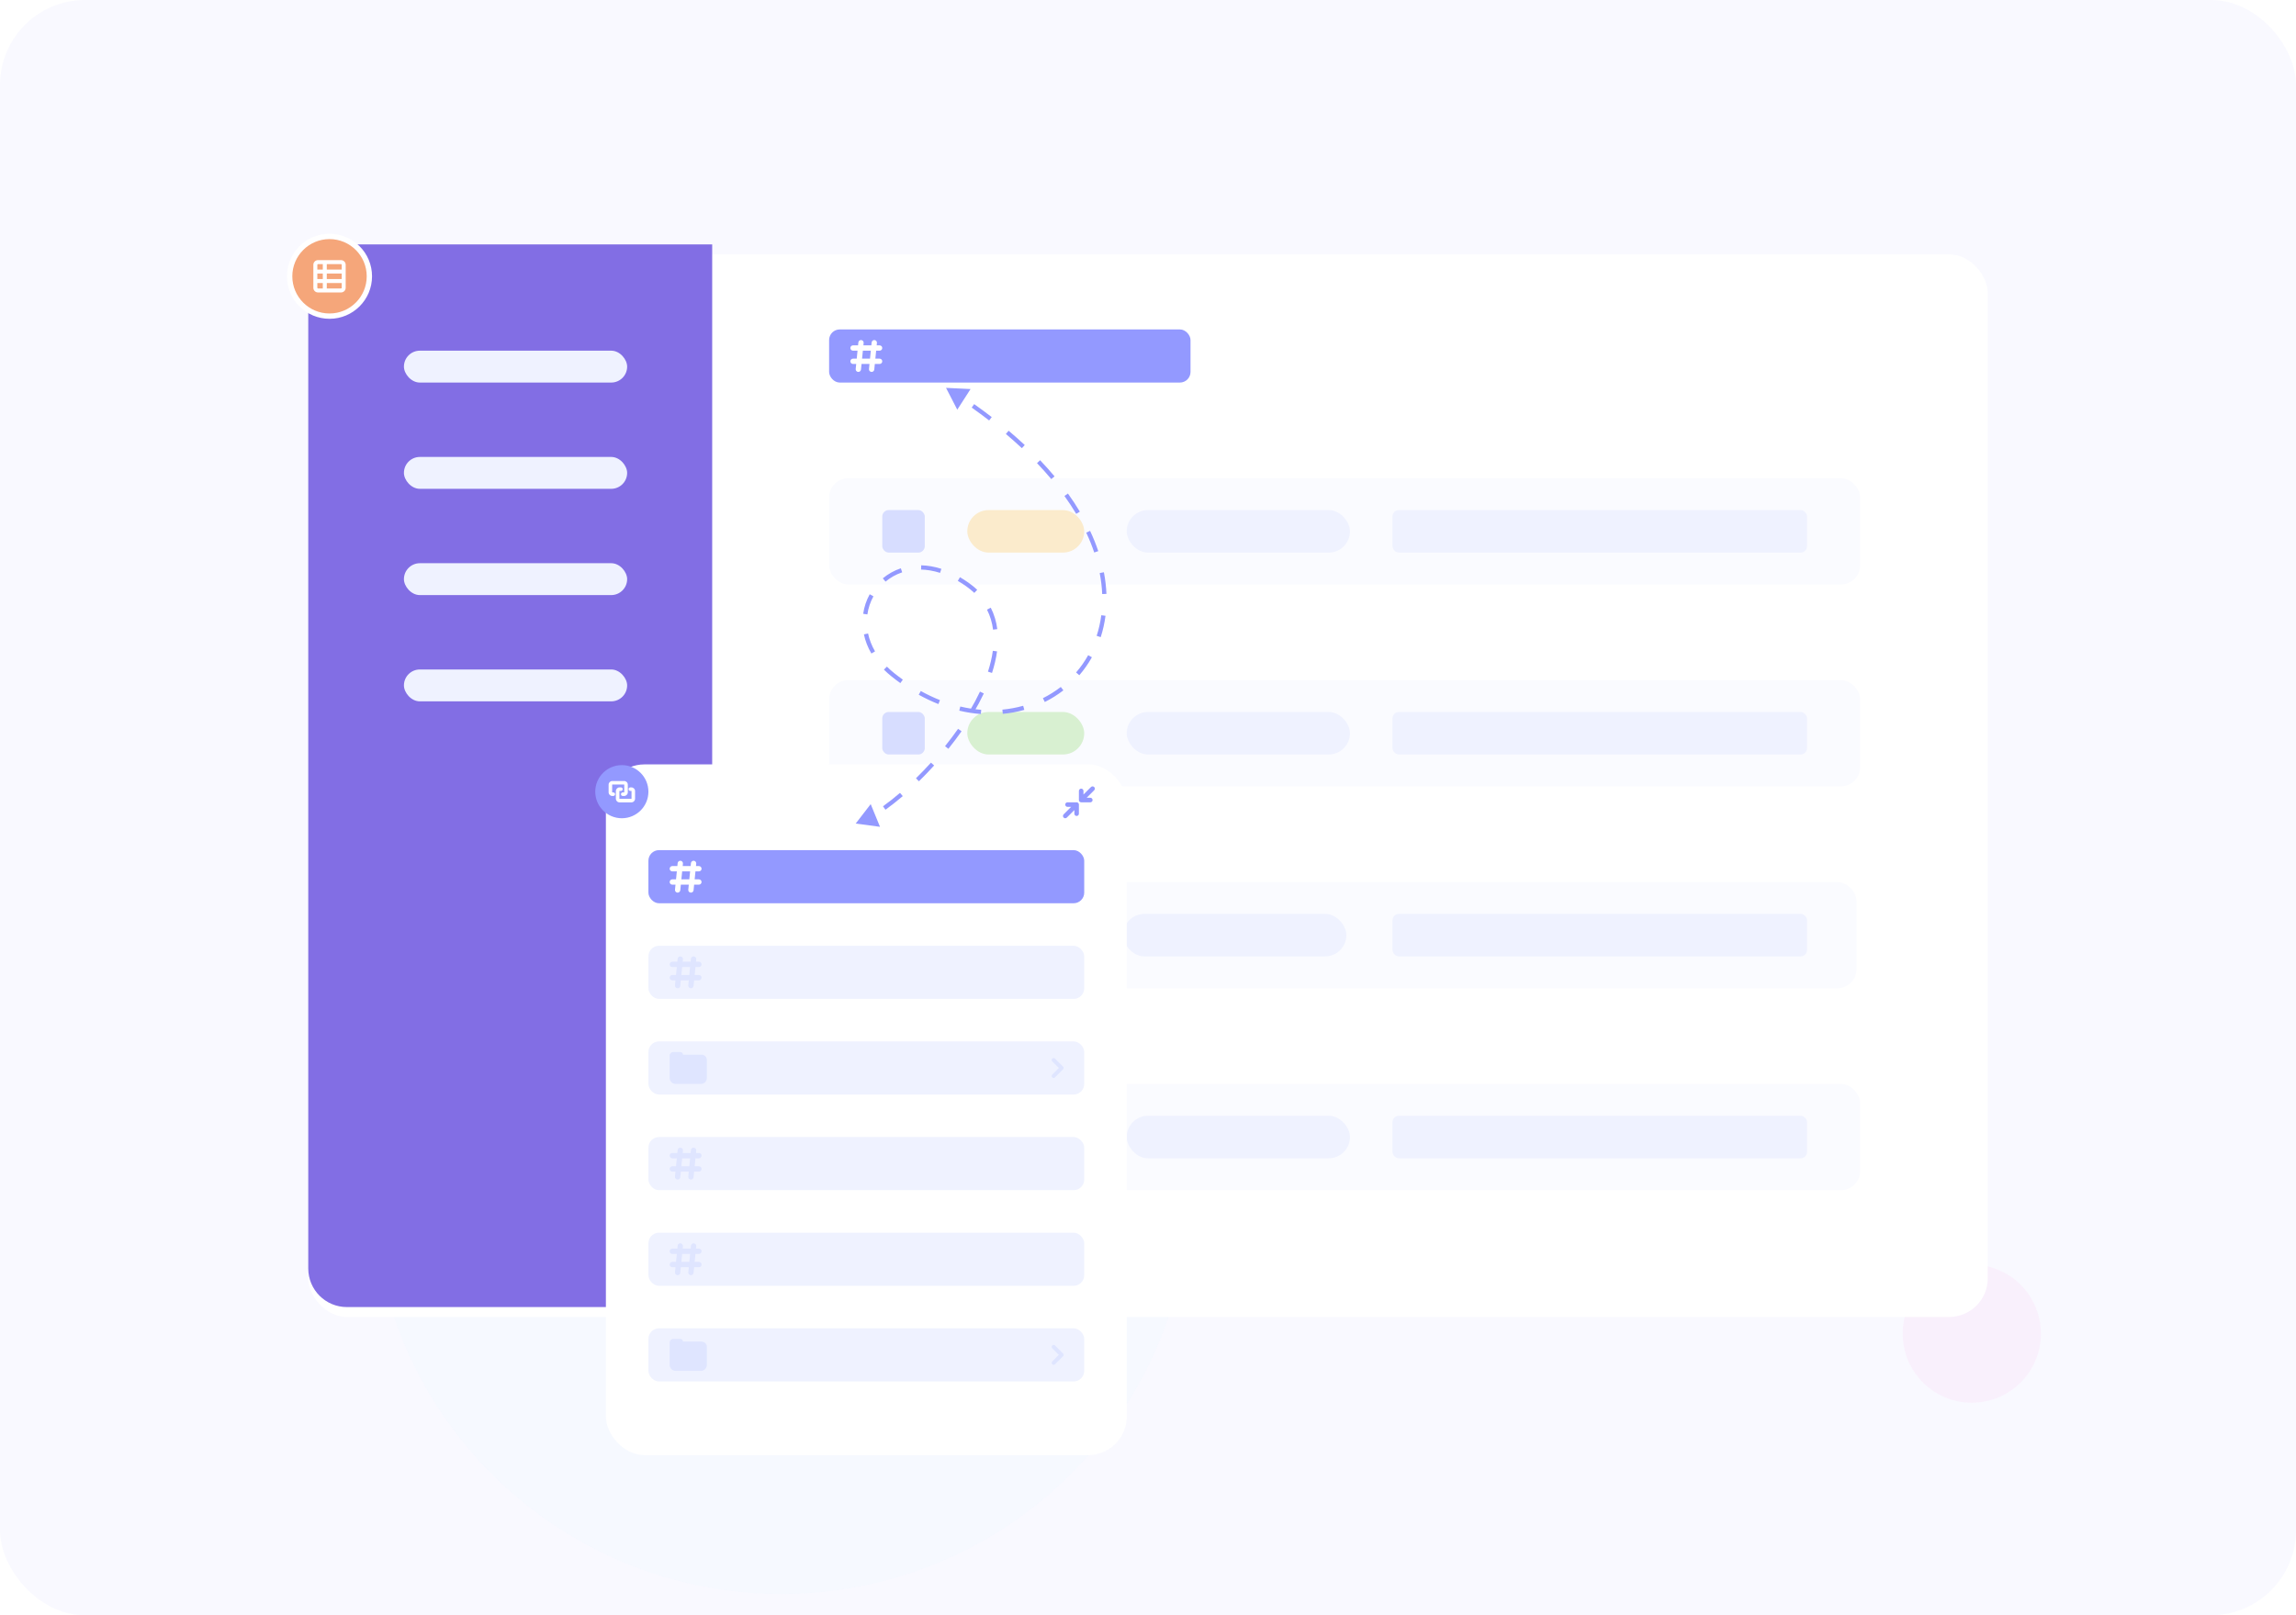 <svg width="216" height="152" viewBox="0 0 216 152" fill="none" xmlns="http://www.w3.org/2000/svg">
<rect width="216" height="152" rx="8" fill="#F9F9FF"/>
<g opacity="0.2" filter="url(#filter0_bd)">
<circle cx="185.5" cy="121.5" r="6.5" fill="#FBCCF1"/>
</g>
<circle opacity="0.5" cx="73.5" cy="111.5" r="38.5" fill="#EFFBFF" fill-opacity="0.5"/>
<g filter="url(#filter1_d)">
<rect x="29" y="23" width="158" height="100" rx="3.632" fill="white"/>
</g>
<path d="M29 26.632C29 24.626 30.626 23 32.632 23H67V123H32.632C30.626 123 29 121.374 29 119.368V26.632Z" fill="#826EE4"/>
<rect x="78" y="45" width="97" height="10" rx="1.816" fill="#FAFBFF"/>
<rect x="91" y="48" width="11" height="4" rx="2" fill="#FBEBCC"/>
<rect x="106" y="48" width="21" height="4" rx="2" fill="#EFF2FF"/>
<rect x="131" y="48" width="39" height="4" rx="0.6" fill="#EFF2FF"/>
<rect x="83" y="48" width="4" height="4" rx="0.605" fill="#D7DDFF"/>
<rect x="78" y="64" width="97" height="10" rx="1.816" fill="#FAFBFF"/>
<rect x="91" y="67" width="11" height="4" rx="2" fill="#D8F0D1"/>
<rect x="106" y="67" width="21" height="4" rx="2" fill="#EFF2FF"/>
<rect x="131" y="67" width="39" height="4" rx="0.6" fill="#EFF2FF"/>
<rect x="83" y="67" width="4" height="4" rx="0.605" fill="#D7DDFF"/>
<rect x="77.662" y="83" width="97" height="10" rx="1.816" fill="#FAFBFF"/>
<rect x="90.662" y="86" width="11" height="4" rx="2" fill="#CCF0FB"/>
<rect x="105.662" y="86" width="21" height="4" rx="2" fill="#EFF2FF"/>
<rect x="131" y="86" width="39" height="4" rx="0.6" fill="#EFF2FF"/>
<rect x="82.662" y="86" width="4" height="4" rx="0.605" fill="#D7DDFF"/>
<rect x="78" y="102" width="97" height="10" rx="1.816" fill="#FAFBFF"/>
<rect x="91" y="105" width="11" height="4" rx="2" fill="#FBCCF1"/>
<rect x="106" y="105" width="21" height="4" rx="2" fill="#EFF2FF"/>
<rect x="131" y="105" width="39" height="4" rx="0.6" fill="#EFF2FF"/>
<rect x="83" y="105" width="4" height="4" rx="0.605" fill="#D7DDFF"/>
<rect x="38" y="33" width="21" height="3" rx="1.5" fill="#EFF2FF"/>
<rect x="38" y="43" width="21" height="3" rx="1.5" fill="#EFF2FF"/>
<rect x="38" y="53" width="21" height="3" rx="1.5" fill="#EFF2FF"/>
<rect x="38" y="63" width="21" height="3" rx="1.5" fill="#EFF2FF"/>
<g filter="url(#filter2_d)">
<rect x="57" y="71" width="49" height="65" rx="3.632" fill="white"/>
</g>
<path fill-rule="evenodd" clip-rule="evenodd" d="M63.791 79.002C64.02 79.025 64.188 79.229 64.165 79.458L64.127 79.833H64.583C64.814 79.833 65 80.02 65 80.25C65 80.48 64.814 80.667 64.583 80.667H64.044L63.919 81.916H64.583C64.814 81.916 65 82.103 65 82.333C65 82.563 64.814 82.75 64.583 82.75H63.836L63.748 83.625C63.725 83.854 63.521 84.021 63.292 83.998C63.063 83.975 62.896 83.771 62.919 83.542L62.998 82.75H61.752L61.665 83.625C61.642 83.854 61.438 84.021 61.209 83.998C60.98 83.975 60.812 83.771 60.835 83.542L60.915 82.75H60.417C60.187 82.75 60 82.563 60 82.333C60 82.103 60.187 81.916 60.417 81.916H60.998L61.123 80.667H60.417C60.187 80.667 60 80.48 60 80.25C60 80.02 60.187 79.833 60.417 79.833H61.206L61.252 79.375C61.275 79.146 61.479 78.979 61.708 79.002C61.937 79.025 62.104 79.229 62.081 79.458L62.044 79.833H63.29L63.336 79.375C63.358 79.146 63.563 78.979 63.791 79.002ZM61.96 80.667L61.836 81.916H63.081L63.206 80.667H61.96Z" fill="white"/>
<rect x="78" y="31" width="34" height="5" rx="1" fill="#9399FF"/>
<path fill-rule="evenodd" clip-rule="evenodd" d="M82.275 32.001C82.412 32.015 82.513 32.138 82.499 32.275L82.476 32.5H82.75C82.888 32.5 83 32.612 83 32.75C83 32.888 82.888 33 82.75 33H82.426L82.351 33.75H82.75C82.888 33.75 83 33.862 83 34C83 34.138 82.888 34.25 82.75 34.25H82.301L82.249 34.775C82.235 34.912 82.113 35.013 81.975 34.999C81.838 34.985 81.737 34.862 81.751 34.725L81.799 34.25H81.051L80.999 34.775C80.985 34.912 80.862 35.013 80.725 34.999C80.588 34.985 80.487 34.862 80.501 34.725L80.549 34.25H80.25C80.112 34.25 80 34.138 80 34C80 33.862 80.112 33.75 80.25 33.75H80.599L80.674 33H80.25C80.112 33 80 32.888 80 32.75C80 32.612 80.112 32.5 80.25 32.5H80.724L80.751 32.225C80.765 32.088 80.888 31.988 81.025 32.001C81.162 32.015 81.263 32.138 81.249 32.275L81.226 32.5H81.974L82.001 32.225C82.015 32.088 82.138 31.988 82.275 32.001ZM81.176 33L81.101 33.75H81.849L81.924 33H81.176Z" fill="white"/>
<rect x="61" y="89" width="41" height="5" rx="1" fill="#EFF2FF"/>
<path opacity="0.3" fill-rule="evenodd" clip-rule="evenodd" d="M65.275 90.001C65.412 90.015 65.513 90.138 65.499 90.275L65.476 90.5H65.75C65.888 90.5 66 90.612 66 90.75C66 90.888 65.888 91 65.75 91H65.426L65.351 91.75H65.75C65.888 91.75 66 91.862 66 92C66 92.138 65.888 92.25 65.75 92.25H65.301L65.249 92.775C65.235 92.912 65.113 93.013 64.975 92.999C64.838 92.985 64.737 92.862 64.751 92.725L64.799 92.25H64.051L63.999 92.775C63.985 92.912 63.862 93.013 63.725 92.999C63.588 92.985 63.487 92.862 63.501 92.725L63.549 92.25H63.25C63.112 92.25 63 92.138 63 92C63 91.862 63.112 91.75 63.25 91.75H63.599L63.674 91H63.25C63.112 91 63 90.888 63 90.75C63 90.612 63.112 90.5 63.25 90.5H63.724L63.751 90.225C63.765 90.088 63.888 89.987 64.025 90.001C64.162 90.015 64.263 90.138 64.249 90.275L64.226 90.5H64.974L65.001 90.225C65.015 90.088 65.138 89.987 65.275 90.001ZM64.176 91L64.101 91.75H64.849L64.924 91H64.176Z" fill="#B8C7FF"/>
<rect x="61" y="107" width="41" height="5" rx="1" fill="#EFF2FF"/>
<path opacity="0.3" fill-rule="evenodd" clip-rule="evenodd" d="M65.275 108.001C65.412 108.015 65.513 108.138 65.499 108.275L65.476 108.5H65.75C65.888 108.5 66 108.612 66 108.75C66 108.888 65.888 109 65.75 109H65.426L65.351 109.75H65.75C65.888 109.75 66 109.862 66 110C66 110.138 65.888 110.25 65.75 110.25H65.301L65.249 110.775C65.235 110.912 65.113 111.012 64.975 110.999C64.838 110.985 64.737 110.862 64.751 110.725L64.799 110.25H64.051L63.999 110.775C63.985 110.912 63.862 111.012 63.725 110.999C63.588 110.985 63.487 110.862 63.501 110.725L63.549 110.25H63.25C63.112 110.25 63 110.138 63 110C63 109.862 63.112 109.75 63.25 109.75H63.599L63.674 109H63.25C63.112 109 63 108.888 63 108.75C63 108.612 63.112 108.5 63.25 108.5H63.724L63.751 108.225C63.765 108.088 63.888 107.988 64.025 108.001C64.162 108.015 64.263 108.138 64.249 108.275L64.226 108.5H64.974L65.001 108.225C65.015 108.088 65.138 107.988 65.275 108.001ZM64.176 109L64.101 109.75H64.849L64.924 109H64.176Z" fill="#B8C7FF"/>
<rect x="61" y="116" width="41" height="5" rx="1" fill="#EFF2FF"/>
<path opacity="0.3" fill-rule="evenodd" clip-rule="evenodd" d="M65.275 117.001C65.412 117.015 65.513 117.138 65.499 117.275L65.476 117.5H65.75C65.888 117.5 66 117.612 66 117.75C66 117.888 65.888 118 65.75 118H65.426L65.351 118.75H65.75C65.888 118.75 66 118.862 66 119C66 119.138 65.888 119.25 65.75 119.25H65.301L65.249 119.775C65.235 119.912 65.113 120.012 64.975 119.999C64.838 119.985 64.737 119.862 64.751 119.725L64.799 119.25H64.051L63.999 119.775C63.985 119.912 63.862 120.012 63.725 119.999C63.588 119.985 63.487 119.862 63.501 119.725L63.549 119.25H63.25C63.112 119.25 63 119.138 63 119C63 118.862 63.112 118.75 63.25 118.75H63.599L63.674 118H63.25C63.112 118 63 117.888 63 117.75C63 117.612 63.112 117.5 63.25 117.5H63.724L63.751 117.225C63.765 117.088 63.888 116.988 64.025 117.001C64.162 117.015 64.263 117.138 64.249 117.275L64.226 117.5H64.974L65.001 117.225C65.015 117.088 65.138 116.988 65.275 117.001ZM64.176 118L64.101 118.75H64.849L64.924 118H64.176Z" fill="#B8C7FF"/>
<rect x="61" y="80" width="41" height="5" rx="1" fill="#9399FF"/>
<path fill-rule="evenodd" clip-rule="evenodd" d="M65.275 81.001C65.412 81.015 65.513 81.138 65.499 81.275L65.476 81.5H65.75C65.888 81.5 66 81.612 66 81.75C66 81.888 65.888 82 65.75 82H65.426L65.351 82.75H65.75C65.888 82.75 66 82.862 66 83C66 83.138 65.888 83.25 65.75 83.25H65.301L65.249 83.775C65.235 83.912 65.113 84.013 64.975 83.999C64.838 83.985 64.737 83.862 64.751 83.725L64.799 83.25H64.051L63.999 83.775C63.985 83.912 63.862 84.013 63.725 83.999C63.588 83.985 63.487 83.862 63.501 83.725L63.549 83.25H63.25C63.112 83.25 63 83.138 63 83C63 82.862 63.112 82.75 63.25 82.75H63.599L63.674 82H63.25C63.112 82 63 81.888 63 81.75C63 81.612 63.112 81.5 63.25 81.5H63.724L63.751 81.225C63.765 81.088 63.888 80.987 64.025 81.001C64.162 81.015 64.263 81.138 64.249 81.275L64.226 81.5H64.974L65.001 81.225C65.015 81.088 65.138 80.987 65.275 81.001ZM64.176 82L64.101 82.75H64.849L64.924 82H64.176Z" fill="white"/>
<path d="M80.5 77.5L82.789 77.808L81.912 75.672L80.5 77.5ZM91 55L90.885 55.163L91 55ZM84 63.5L83.875 63.656L84 63.5ZM89 36.5L90.057 38.553L91.307 36.611L89 36.5ZM83.302 76.199C83.825 75.825 84.372 75.394 84.93 74.917L84.669 74.613C84.12 75.084 83.582 75.507 83.069 75.874L83.302 76.199ZM86.449 73.522C86.929 73.053 87.409 72.555 87.88 72.035L87.583 71.767C87.118 72.281 86.644 72.772 86.17 73.237L86.449 73.522ZM89.219 70.466C89.65 69.93 90.065 69.378 90.459 68.816L90.132 68.586C89.743 69.141 89.332 69.686 88.907 70.216L89.219 70.466ZM91.582 67.082C91.939 66.478 92.267 65.867 92.555 65.255L92.193 65.085C91.911 65.684 91.59 66.283 91.237 66.878L91.582 67.082ZM93.325 63.327C93.547 62.642 93.709 61.963 93.799 61.297L93.402 61.243C93.317 61.882 93.16 62.538 92.945 63.204L93.325 63.327ZM93.821 59.202C93.731 58.497 93.532 57.82 93.208 57.185L92.852 57.367C93.153 57.958 93.339 58.59 93.424 59.253L93.821 59.202ZM91.934 55.503C91.687 55.27 91.414 55.047 91.115 54.836L90.885 55.163C91.169 55.364 91.427 55.575 91.66 55.794L91.934 55.503ZM91.115 54.836C90.845 54.645 90.576 54.473 90.309 54.317L90.108 54.663C90.364 54.812 90.623 54.979 90.885 55.163L91.115 54.836ZM88.561 53.529C87.903 53.319 87.267 53.213 86.662 53.198L86.653 53.598C87.218 53.612 87.816 53.711 88.439 53.91L88.561 53.529ZM84.748 53.479C84.113 53.691 83.542 54.015 83.052 54.424L83.309 54.731C83.761 54.353 84.288 54.054 84.874 53.858L84.748 53.479ZM81.819 55.922C81.509 56.485 81.298 57.107 81.205 57.761L81.601 57.818C81.687 57.212 81.882 56.636 82.169 56.115L81.819 55.922ZM81.274 59.697C81.402 60.301 81.632 60.907 81.975 61.498L82.321 61.297C81.999 60.742 81.784 60.175 81.665 59.614L81.274 59.697ZM83.156 63.015C83.376 63.234 83.615 63.448 83.875 63.656L84.125 63.344C83.876 63.145 83.648 62.94 83.438 62.731L83.156 63.015ZM83.875 63.656C84.15 63.876 84.425 64.084 84.702 64.282L84.935 63.957C84.664 63.763 84.394 63.559 84.125 63.344L83.875 63.656ZM86.431 65.377C87.047 65.719 87.665 66.011 88.282 66.255L88.429 65.883C87.829 65.645 87.226 65.361 86.624 65.028L86.431 65.377ZM90.247 66.876C90.932 67.038 91.61 67.143 92.277 67.194L92.307 66.795C91.662 66.746 91.004 66.644 90.34 66.486L90.247 66.876ZM94.339 67.177C95.036 67.112 95.713 66.985 96.364 66.802L96.256 66.417C95.628 66.594 94.975 66.716 94.302 66.779L94.339 67.177ZM98.291 66.06C98.912 65.75 99.497 65.382 100.04 64.963L99.795 64.646C99.273 65.05 98.71 65.404 98.113 65.702L98.291 66.06ZM101.539 63.541C101.986 63.023 102.383 62.458 102.723 61.851L102.374 61.655C102.047 62.239 101.665 62.782 101.236 63.28L101.539 63.541ZM103.551 59.958C103.759 59.318 103.911 58.647 104.002 57.947L103.605 57.896C103.518 58.571 103.371 59.218 103.17 59.834L103.551 59.958ZM104.09 55.887C104.063 55.226 103.984 54.546 103.849 53.85L103.456 53.926C103.588 54.603 103.664 55.263 103.691 55.904L104.09 55.887ZM103.321 51.862C103.11 51.235 102.854 50.598 102.551 49.954L102.189 50.124C102.486 50.755 102.736 51.378 102.941 51.99L103.321 51.862ZM101.589 48.149C101.251 47.584 100.878 47.014 100.466 46.441L100.141 46.675C100.546 47.239 100.914 47.799 101.245 48.354L101.589 48.149ZM99.209 44.827C98.786 44.322 98.333 43.816 97.849 43.308L97.559 43.584C98.038 44.086 98.485 44.586 98.902 45.084L99.209 44.827ZM96.406 41.881C95.925 41.431 95.419 40.981 94.888 40.532L94.629 40.837C95.156 41.283 95.657 41.728 96.133 42.173L96.406 41.881ZM93.3 39.25C92.771 38.842 92.219 38.434 91.645 38.028L91.414 38.354C91.984 38.757 92.531 39.162 93.056 39.567L93.3 39.25Z" fill="#9399FF"/>
<path fill-rule="evenodd" clip-rule="evenodd" d="M102.937 74.366L102.232 75.071H102.571C102.681 75.071 102.772 75.154 102.784 75.261L102.786 75.286C102.786 75.396 102.703 75.486 102.596 75.499L102.571 75.5H101.714C101.604 75.5 101.514 75.417 101.501 75.311L101.5 75.286V74.429C101.5 74.31 101.596 74.214 101.714 74.214C101.824 74.214 101.915 74.297 101.927 74.404L101.929 74.429V74.768L102.634 74.063C102.718 73.979 102.854 73.979 102.937 74.063C103.021 74.146 103.021 74.282 102.937 74.366ZM100.429 75.929H100.768L100.063 76.634C99.979 76.718 99.979 76.854 100.063 76.937C100.146 77.021 100.282 77.021 100.366 76.937L101.071 76.232V76.571L101.073 76.596C101.085 76.703 101.176 76.786 101.286 76.786C101.404 76.786 101.5 76.69 101.5 76.571V75.714L101.499 75.689C101.486 75.583 101.396 75.5 101.286 75.5H100.429L100.404 75.501C100.297 75.514 100.214 75.604 100.214 75.714L100.216 75.739C100.228 75.846 100.319 75.929 100.429 75.929Z" fill="#9399FF"/>
<g filter="url(#filter3_d)">
<circle cx="31" cy="24" r="3.75" fill="#F5A67A" stroke="white" stroke-width="0.5"/>
<path fill-rule="evenodd" clip-rule="evenodd" d="M30.556 22.479H29.917C29.675 22.479 29.479 22.675 29.479 22.916V23.555V24.444V25.083C29.479 25.325 29.675 25.521 29.917 25.521H30.556H32.083C32.325 25.521 32.521 25.325 32.521 25.083V24.444V23.555V22.916C32.521 22.675 32.325 22.479 32.083 22.479H30.556ZM32.146 23.368H30.743V22.854H32.083C32.118 22.854 32.146 22.882 32.146 22.916V23.368ZM32.146 23.743V24.257H30.743V23.743H32.146ZM32.146 24.632H30.743V25.146H32.083C32.118 25.146 32.146 25.118 32.146 25.083V24.632ZM30.368 25.146V24.632H29.854V25.083C29.854 25.118 29.882 25.146 29.917 25.146H30.368ZM29.854 24.257H30.368V23.743H29.854V24.257ZM29.854 23.368H30.368V22.854H29.917C29.882 22.854 29.854 22.882 29.854 22.916V23.368Z" fill="white"/>
</g>
<g filter="url(#filter4_d)">
<circle cx="58.5" cy="72.5" r="2.5" fill="#9399FF"/>
<path fill-rule="evenodd" clip-rule="evenodd" d="M58.283 72.43C58.277 72.43 58.272 72.436 58.272 72.442V73.162C58.272 73.168 58.277 73.173 58.283 73.173H59.4C59.406 73.173 59.411 73.168 59.411 73.162V72.442C59.411 72.436 59.406 72.43 59.4 72.43H59.301C59.209 72.43 59.134 72.356 59.134 72.264C59.134 72.172 59.209 72.097 59.301 72.097H59.4C59.59 72.097 59.745 72.251 59.745 72.442V73.162C59.745 73.352 59.59 73.506 59.4 73.506H58.283C58.093 73.506 57.939 73.352 57.939 73.162V72.442C57.939 72.251 58.093 72.097 58.283 72.097H58.415C58.507 72.097 58.582 72.172 58.582 72.264C58.582 72.356 58.507 72.43 58.415 72.43H58.283Z" fill="white"/>
<path fill-rule="evenodd" clip-rule="evenodd" d="M58.717 72.57C58.723 72.57 58.728 72.566 58.728 72.559V71.839C58.728 71.833 58.723 71.828 58.717 71.828H57.6C57.594 71.828 57.589 71.833 57.589 71.839V72.559C57.589 72.566 57.594 72.57 57.6 72.57H57.696C57.788 72.57 57.863 72.645 57.863 72.737C57.863 72.829 57.788 72.904 57.696 72.904H57.6C57.41 72.904 57.256 72.75 57.256 72.559V71.839C57.256 71.649 57.41 71.495 57.6 71.495H58.717C58.907 71.495 59.062 71.649 59.062 71.839V72.559C59.062 72.75 58.907 72.904 58.717 72.904H58.585C58.493 72.904 58.419 72.829 58.419 72.737C58.419 72.645 58.493 72.57 58.585 72.57H58.717Z" fill="white"/>
</g>
<rect x="61" y="98" width="41" height="5" rx="1" fill="#EFF2FF"/>
<path opacity="0.3" d="M64 99H63.325C63.15 99 63 99.15 63 99.325V101.425C63 101.75 63.25 102 63.55 102H65.95C66.25 102 66.5 101.75 66.5 101.425V99.75C66.5 99.475 66.275 99.25 66 99.25H64.25C64.25 99.125 64.15 99 64 99Z" fill="#B8C7FF"/>
<g opacity="0.3">
<path d="M99.125 101.438C99.069 101.438 99.031 101.419 98.994 101.381C98.919 101.306 98.919 101.194 98.994 101.119L99.612 100.5L98.994 99.881C98.919 99.806 98.919 99.694 98.994 99.619C99.069 99.544 99.181 99.544 99.256 99.619L100.006 100.369C100.081 100.444 100.081 100.556 100.006 100.631L99.256 101.381C99.219 101.419 99.181 101.438 99.125 101.438Z" fill="#B8C7FF"/>
</g>
<rect x="61" y="125" width="41" height="5" rx="1" fill="#EFF2FF"/>
<path opacity="0.3" d="M64 126H63.325C63.15 126 63 126.15 63 126.325V128.425C63 128.75 63.25 129 63.55 129H65.95C66.25 129 66.5 128.75 66.5 128.425V126.75C66.5 126.475 66.275 126.25 66 126.25H64.25C64.25 126.125 64.15 126 64 126Z" fill="#B8C7FF"/>
<g opacity="0.3">
<path d="M99.125 128.438C99.069 128.438 99.031 128.419 98.994 128.381C98.919 128.306 98.919 128.194 98.994 128.119L99.612 127.5L98.994 126.881C98.919 126.806 98.919 126.694 98.994 126.619C99.069 126.544 99.181 126.544 99.256 126.619L100.006 127.369C100.081 127.444 100.081 127.556 100.006 127.631L99.256 128.381C99.219 128.419 99.181 128.438 99.125 128.438Z" fill="#B8C7FF"/>
</g>
<defs>
<filter id="filter0_bd" x="175" y="111" width="21" height="25" filterUnits="userSpaceOnUse" color-interpolation-filters="sRGB">
<feFlood flood-opacity="0" result="BackgroundImageFix"/>
<feGaussianBlur in="BackgroundImage" stdDeviation="2"/>
<feComposite in2="SourceAlpha" operator="in" result="effect1_backgroundBlur"/>
<feColorMatrix in="SourceAlpha" type="matrix" values="0 0 0 0 0 0 0 0 0 0 0 0 0 0 0 0 0 0 127 0"/>
<feOffset dy="4"/>
<feGaussianBlur stdDeviation="2"/>
<feColorMatrix type="matrix" values="0 0 0 0 0.898 0 0 0 0 0.616 0 0 0 0 0.188 0 0 0 0.1 0"/>
<feBlend mode="normal" in2="effect1_backgroundBlur" result="effect2_dropShadow"/>
<feBlend mode="normal" in="SourceGraphic" in2="effect2_dropShadow" result="shape"/>
</filter>
<filter id="filter1_d" x="24.46" y="19.392" width="167.08" height="109.08" filterUnits="userSpaceOnUse" color-interpolation-filters="sRGB">
<feFlood flood-opacity="0" result="BackgroundImageFix"/>
<feColorMatrix in="SourceAlpha" type="matrix" values="0 0 0 0 0 0 0 0 0 0 0 0 0 0 0 0 0 0 127 0"/>
<feOffset dy="0.932"/>
<feGaussianBlur stdDeviation="2.27"/>
<feColorMatrix type="matrix" values="0 0 0 0 0.267 0 0 0 0 0.283 0 0 0 0 0.675 0 0 0 0.15 0"/>
<feBlend mode="normal" in2="BackgroundImageFix" result="effect1_dropShadow"/>
<feBlend mode="normal" in="SourceGraphic" in2="effect1_dropShadow" result="shape"/>
</filter>
<filter id="filter2_d" x="52.46" y="67.392" width="58.08" height="74.08" filterUnits="userSpaceOnUse" color-interpolation-filters="sRGB">
<feFlood flood-opacity="0" result="BackgroundImageFix"/>
<feColorMatrix in="SourceAlpha" type="matrix" values="0 0 0 0 0 0 0 0 0 0 0 0 0 0 0 0 0 0 127 0"/>
<feOffset dy="0.932"/>
<feGaussianBlur stdDeviation="2.27"/>
<feColorMatrix type="matrix" values="0 0 0 0 0.267 0 0 0 0 0.283 0 0 0 0 0.675 0 0 0 0.15 0"/>
<feBlend mode="normal" in2="BackgroundImageFix" result="effect1_dropShadow"/>
<feBlend mode="normal" in="SourceGraphic" in2="effect1_dropShadow" result="shape"/>
</filter>
<filter id="filter3_d" x="23" y="18" width="16" height="16" filterUnits="userSpaceOnUse" color-interpolation-filters="sRGB">
<feFlood flood-opacity="0" result="BackgroundImageFix"/>
<feColorMatrix in="SourceAlpha" type="matrix" values="0 0 0 0 0 0 0 0 0 0 0 0 0 0 0 0 0 0 127 0"/>
<feOffset dy="2"/>
<feGaussianBlur stdDeviation="2"/>
<feColorMatrix type="matrix" values="0 0 0 0 0.961 0 0 0 0 0.651 0 0 0 0 0.478 0 0 0 0.2 0"/>
<feBlend mode="normal" in2="BackgroundImageFix" result="effect1_dropShadow"/>
<feBlend mode="normal" in="SourceGraphic" in2="effect1_dropShadow" result="shape"/>
</filter>
<filter id="filter4_d" x="53" y="69" width="11" height="11" filterUnits="userSpaceOnUse" color-interpolation-filters="sRGB">
<feFlood flood-opacity="0" result="BackgroundImageFix"/>
<feColorMatrix in="SourceAlpha" type="matrix" values="0 0 0 0 0 0 0 0 0 0 0 0 0 0 0 0 0 0 127 0"/>
<feOffset dy="2"/>
<feGaussianBlur stdDeviation="1.5"/>
<feColorMatrix type="matrix" values="0 0 0 0 0.442 0 0 0 0 0.497 0 0 0 0 1 0 0 0 0.3 0"/>
<feBlend mode="normal" in2="BackgroundImageFix" result="effect1_dropShadow"/>
<feBlend mode="normal" in="SourceGraphic" in2="effect1_dropShadow" result="shape"/>
</filter>
</defs>
</svg>
